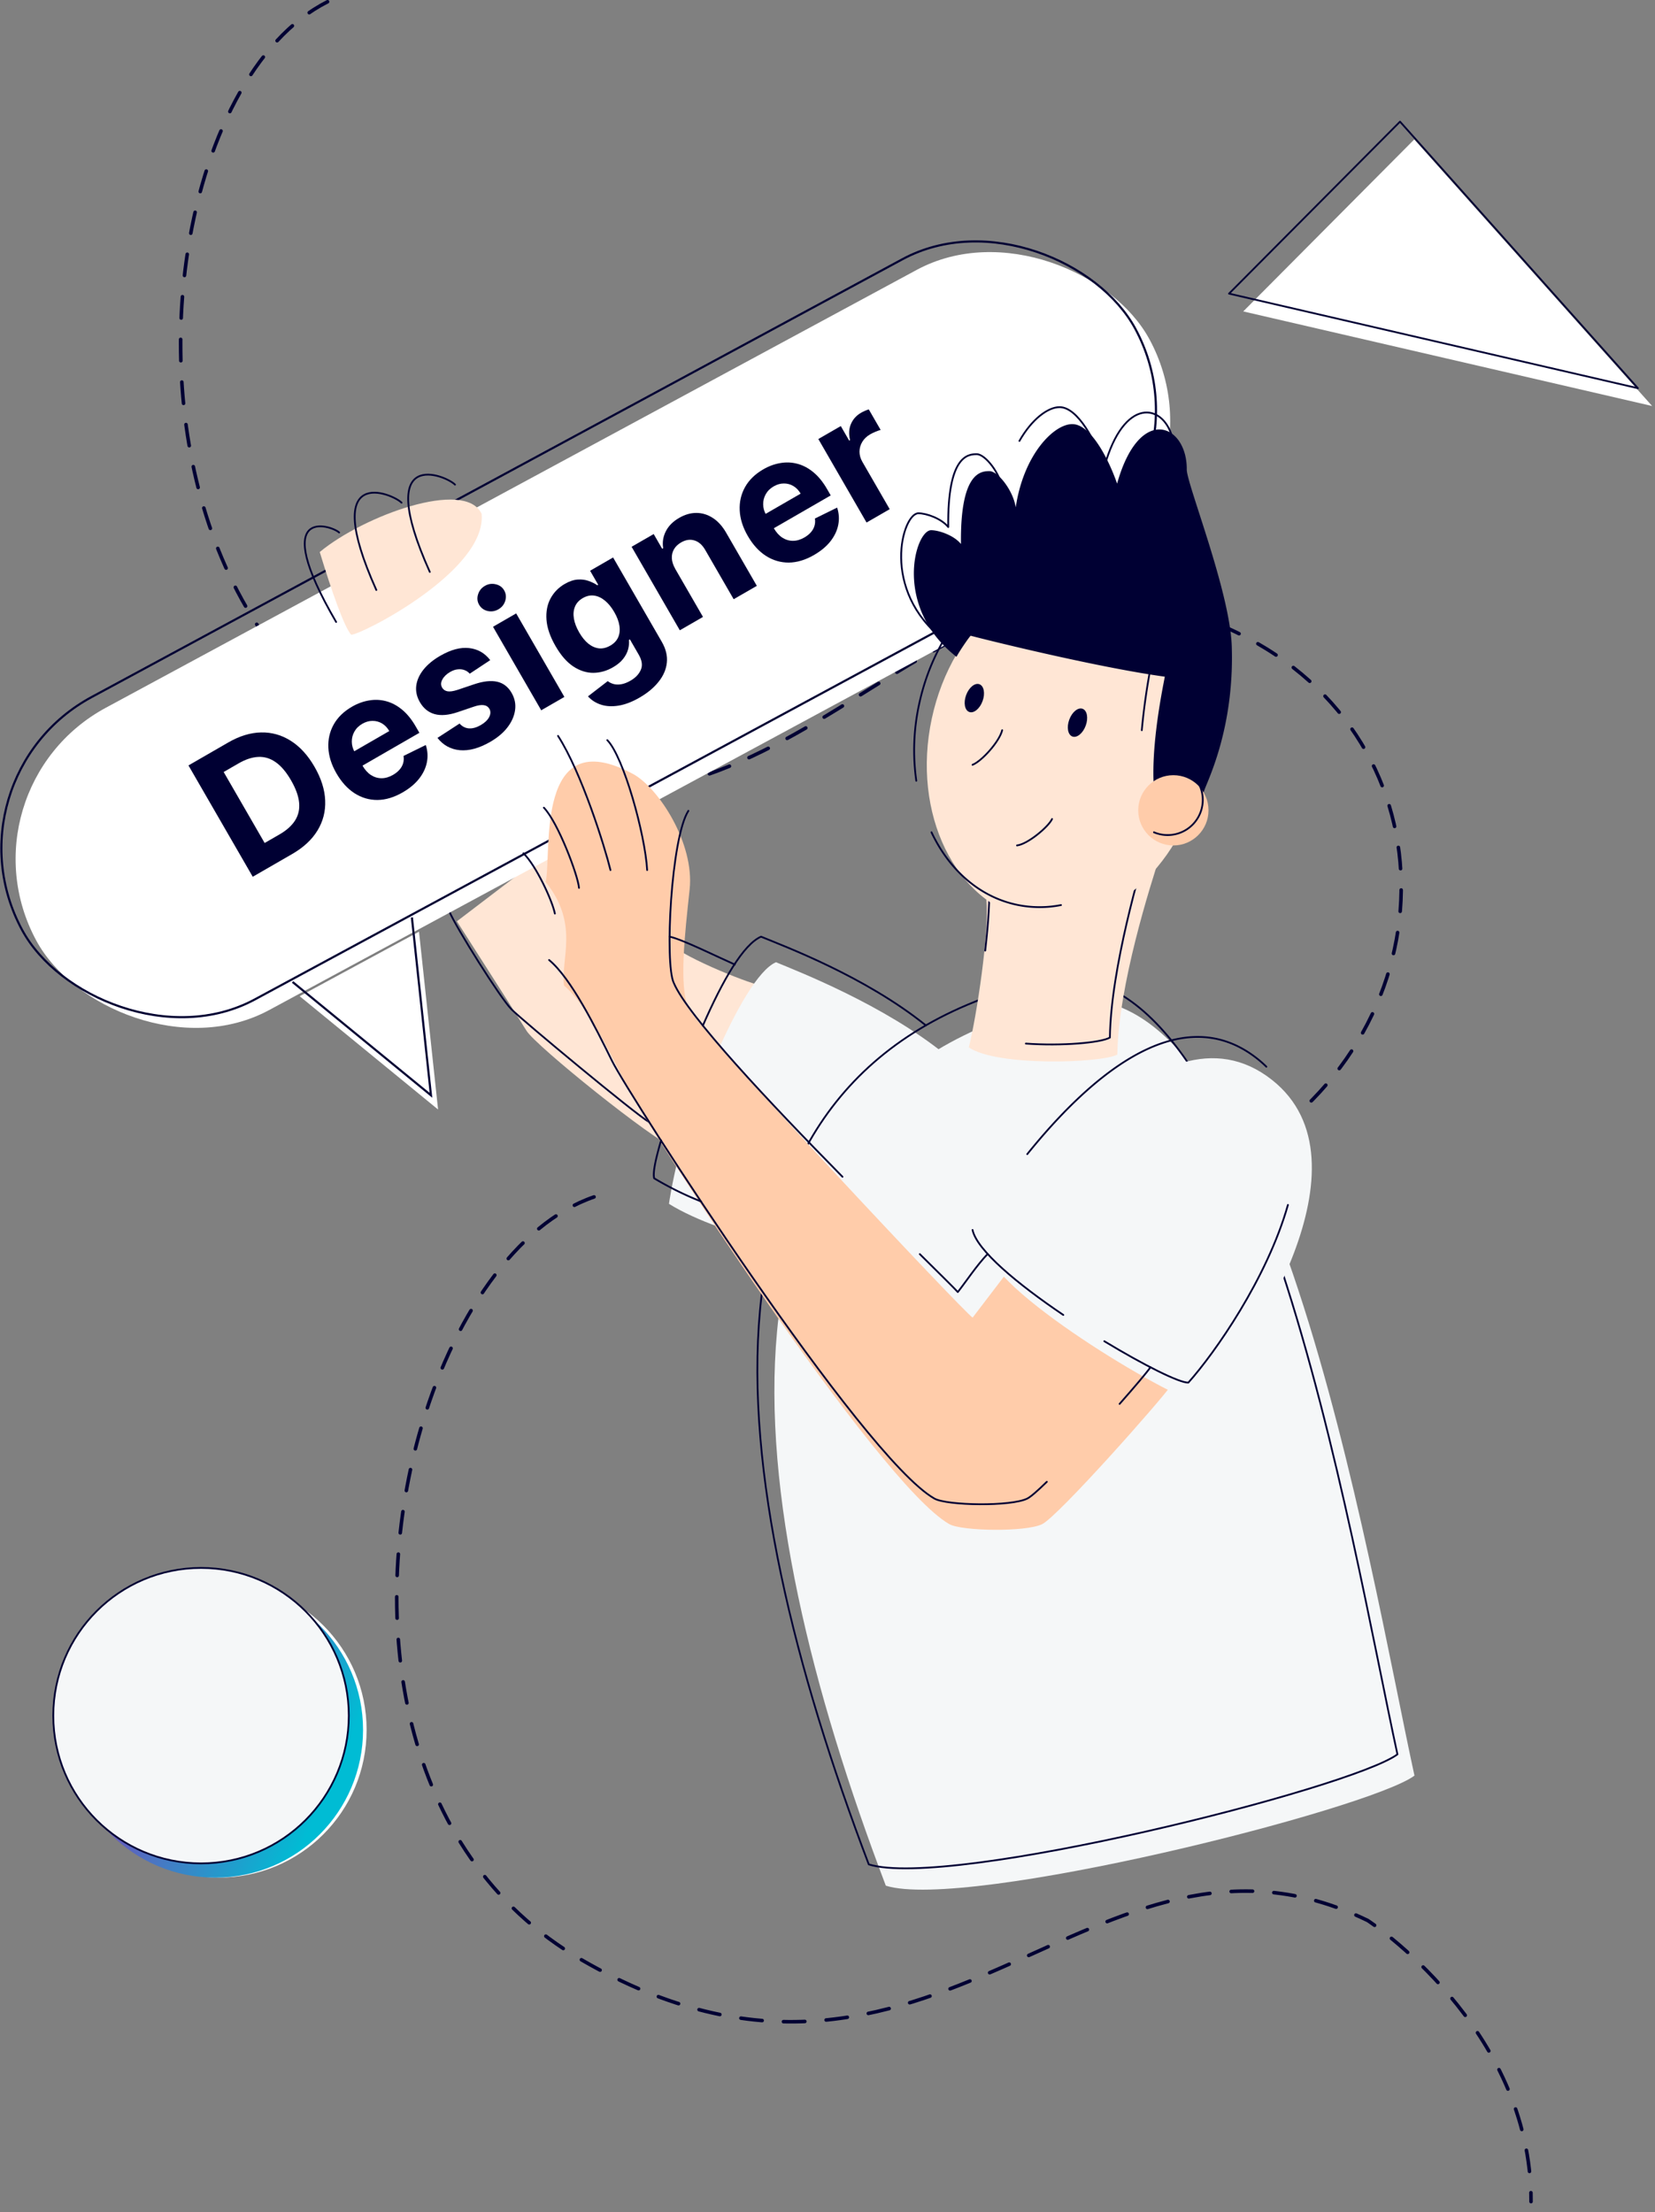 <?xml version="1.0" encoding="UTF-8" standalone="no"?>
<!-- Created with Inkscape (http://www.inkscape.org/) -->

<svg
   width="466"
   height="623"
   viewBox="0 0 123.296 164.836"
   version="1.1"
   id="svg891"
   inkscape:version="1.1.2 (b8e25be833, 2022-02-05)"
   sodipodi:docname="designer-home.svg"
   inkscape:export-filename="E:\oxyian-project\internal\oxyian-theme\asset\img\banner\designer-home.png"
   inkscape:export-xdpi="103.97974"
   inkscape:export-ydpi="103.97974"
   xmlns:inkscape="http://www.inkscape.org/namespaces/inkscape"
   xmlns:sodipodi="http://sodipodi.sourceforge.net/DTD/sodipodi-0.dtd"
   xmlns:xlink="http://www.w3.org/1999/xlink"
   xmlns="http://www.w3.org/2000/svg"
   xmlns:svg="http://www.w3.org/2000/svg">
  <rect x="0" y="0" width="123.296" height="164.836" fill="#808080" stroke="none"/>
  <sodipodi:namedview
     id="namedview893"
     pagecolor="#ffffff"
     bordercolor="#999999"
     borderopacity="1"
     inkscape:pageshadow="0"
     inkscape:pageopacity="0"
     inkscape:pagecheckerboard="0"
     inkscape:document-units="mm"
     showgrid="false"
     units="px"
     inkscape:zoom="1.2633641"
     inkscape:cx="166.61863"
     inkscape:cy="292.07732"
     inkscape:window-width="1366"
     inkscape:window-height="745"
     inkscape:window-x="1358"
     inkscape:window-y="-8"
     inkscape:window-maximized="1"
     inkscape:current-layer="g1400" />
  <defs
     id="defs888">
    <linearGradient
       inkscape:collect="always"
       id="linearGradient2484">
      <stop
         style="stop-color:#9c27b0;stop-opacity:1"
         offset="0"
         id="stop2480" />
      <stop
         style="stop-color:#00bcd4;stop-opacity:1"
         offset="1"
         id="stop2482" />
    </linearGradient>
    <linearGradient
       inkscape:collect="always"
       xlink:href="#linearGradient2484"
       id="linearGradient2478"
       x1="-49.285"
       y1="129.424"
       x2="-12.734"
       y2="146.029"
       gradientUnits="userSpaceOnUse" />
  </defs>
  <g
     inkscape:label="Layer 1"
     inkscape:groupmode="layer"
     id="layer1">
    <g
       id="g1278"
       transform="matrix(0.539,0,0,0.539,32.875,71.598)" />
    <g
       id="g1400"
       transform="matrix(0.93,0,0,0.93,-0.268,-5.359)">
      <path
         class="cls-2"
         d="m -11.777,-121.884 c -10.92,5.501 -18.556,20.77 -20.998,38.537 -3.84,27.933 5.155,62.039 34.404,74.063 56.04,23.037 71.891,-35.712 115.035,-21.529 37.517,12.337 40.741,56.219 11.72,77.526"
         id="path10"
         style="fill:none;stroke:#000033;stroke-width:0.529;stroke-linecap:round;stroke-linejoin:round;stroke-miterlimit:4;stroke-dasharray:3.175;stroke-dashoffset:0;stroke-opacity:1"
         sodipodi:nodetypes="csccc"
         transform="matrix(0.539,0,0,0.539,32.875,71.598)" />
      <path
         class="cls-3"
         d="M 40.02,48.655 C 36.538,47.322 19.153,33.295 17.798,31.083 16.443,28.87 7.446,14.805 7.446,14.805 L 22.59,3.257 c 0,0 13.644,12.264 16.3,14.733 2.656,2.469 12.919,6.41 14.033,6.407 1.114,-0.003 -12.903,24.258 -12.903,24.258 z"
         id="path12"
         style="fill:#ffe6d5;fill-opacity:1;stroke-width:0.317"
         transform="matrix(0.539,0,0,0.539,32.875,71.598)" />
      <path
         class="cls-4"
         d="M 36.028,44.663 C 33.952,43.466 17.231,29.563 15.582,27.917 13.932,26.271 7.351,15.793 6.294,13.289"
         id="path14"
         style="fill:none;stroke:#000033;stroke-width:0.265;stroke-linecap:round;stroke-linejoin:round;stroke-miterlimit:4;stroke-dasharray:none;stroke-opacity:1"
         transform="matrix(0.539,0,0,0.539,32.875,71.598)" />
      <rect
         class="cls-6"
         x="-56.878"
         y="-36.179"
         width="188.141"
         height="51.102"
         rx="25.553"
         transform="matrix(0.474,-0.256,0.256,0.474,32.875,71.598)"
         id="rect18"
         style="fill:#ffffff;fill-opacity:1;stroke-width:0.317" />
      <rect
         class="cls-6"
         x="-57.985"
         y="-38.582"
         width="188.141"
         height="51.102"
         rx="25.553"
         transform="matrix(0.474,-0.256,0.256,0.474,32.875,71.598)"
         id="rect18-7"
         style="fill:none;fill-opacity:1;stroke:#000033;stroke-width:0.317;stroke-opacity:1" />
      <path
         class="cls-3"
         d="m 11.121,-45.756 c -2.428,-5.283 -17.591,0.291 -24.059,5.67 1.798,5.91 3.625,11.111 4.666,12.292 1.276,0.133 20.19,-9.44 19.393,-17.962 z"
         id="path26"
         style="fill:#ffe6d5;fill-opacity:1;stroke-width:0.317"
         transform="matrix(0.539,0,0,0.539,32.875,71.598)" />
      <path
         class="cls-8"
         d="M 79.929,34.53 C 70.901,27.249 58.463,22.374 54.867,20.889 c -2.615,1.13 -5.977,7.1 -8.94,13.875 -5.299,9.949 -6.964,22.042 -6.964,22.042 8.205,5.1 25.227,8.357 28.228,8.357 3.001,0 12.738,-30.634 12.738,-30.634 z"
         id="path28"
         style="fill:#f5f7f8;fill-opacity:1;stroke-width:0.317"
         transform="matrix(0.539,0,0,0.539,32.875,71.598)" />
      <path
         class="cls-8"
         d="M 96.615,26.888 C 128.36,19.275 142.868,110.197 149.762,141.8 143.01,146.827 83.114,161.907 71.192,158.159 49.216,100.286 41.59,40.082 96.615,26.888 Z"
         id="path30"
         style="fill:#f5f7f8;fill-opacity:1;stroke-width:0.317"
         transform="matrix(0.539,0,0,0.539,32.875,71.598)" />
      <path
         class="cls-9"
         d="M 94.082,23.723 C 125.827,16.109 140.335,107.032 147.23,138.634 140.478,143.661 80.581,158.742 68.659,154.994 46.684,97.12 39.058,36.917 94.082,23.723 Z"
         id="path32"
         style="fill:none;stroke:#000033;stroke-width:0.265;stroke-linecap:round;stroke-linejoin:round;stroke-miterlimit:4;stroke-dasharray:none;stroke-opacity:1"
         transform="matrix(0.539,0,0,0.539,32.875,71.598)" />
      <path
         class="cls-3"
         d="m 113.706,83.66 c -1.665,2.409 -16.863,19.551 -19.272,20.754 -2.409,1.203 -11.966,1.048 -13.805,0 C 69.881,98.298 35.227,44.464 32.723,39.367 30.219,34.27 26.611,27.046 23.366,24.359 22.844,20.405 25.677,15.229 20.647,8.968 21.571,4.555 19.004,-14.945 33.626,-7.095 c 3.849,2.105 9.142,10.358 8.411,17.154 -0.731,6.797 -1.614,14.517 -0.152,17.689 1.463,3.172 41.185,45.455 42.21,45.968 1.266,-1.656 6.309,-8.269 6.309,-8.269 z"
         id="path34"
         style="fill:#ffccaa;fill-opacity:1;stroke-width:0.317"
         transform="matrix(0.539,0,0,0.539,32.875,71.598)" />
      <path
         class="cls-8"
         d="M 128.607,38.398 C 143.966,50.573 125.286,78.798 118.369,86.544 115.203,86.683 87.707,70.494 86.298,63.853 90.284,57.905 111.49,24.827 128.607,38.398 Z"
         id="path36"
         style="fill:#f5f7f8;fill-opacity:1;stroke-width:0.317"
         transform="matrix(0.539,0,0,0.539,32.875,71.598)" />
      <path
         class="cls-4"
         d="m 43.727,56.449 a 47.801,47.801 0 0 1 -6.964,-3.441 c -0.187,-0.757 0.101,-2.45 1.029,-5.635"
         id="path38"
         style="fill:none;stroke:#000033;stroke-width:0.265;stroke-linecap:round;stroke-linejoin:round;stroke-miterlimit:4;stroke-dasharray:none;stroke-opacity:1"
         transform="matrix(0.539,0,0,0.539,32.875,71.598)" />
      <path
         class="cls-9"
         d="m 43.999,30.31 c 2.963,-6.774 6.037,-12.089 8.652,-13.22 3.596,1.485 15.461,5.917 24.489,13.185"
         id="path40"
         style="fill:none;stroke:#000033;stroke-width:0.265;stroke-linecap:round;stroke-linejoin:round;stroke-miterlimit:4;stroke-dasharray:none;stroke-opacity:1"
         transform="matrix(0.539,0,0,0.539,32.875,71.598)" />
      <path
         class="cls-4"
         d="M 64.753,52.783 C 53.962,41.817 41.707,28.797 39.672,23.95 38.314,21.101 39.273,2.393 41.85,-1.618"
         id="path42"
         style="fill:none;stroke:#000033;stroke-width:0.265;stroke-linecap:round;stroke-linejoin:round;stroke-miterlimit:4;stroke-dasharray:none;stroke-opacity:1"
         transform="matrix(0.539,0,0,0.539,32.875,71.598)" />
      <path
         class="cls-4"
         d="m 86.324,64.255 c -1.659,1.747 -3.131,4.001 -4.432,5.663 -0.374,-0.431 -2.51,-2.532 -5.647,-5.641"
         id="path44"
         style="fill:none;stroke:#000033;stroke-width:0.265;stroke-linecap:round;stroke-linejoin:round;stroke-miterlimit:4;stroke-dasharray:none;stroke-opacity:1"
         transform="matrix(0.539,0,0,0.539,32.875,71.598)" />
      <path
         class="cls-4"
         d="m 95.124,98.124 c -1.345,1.314 -2.393,2.235 -2.906,2.491 -2.409,1.206 -11.966,1.048 -13.805,0 C 67.665,94.499 33.012,40.665 30.508,35.568 28.004,30.472 24.395,23.248 21.15,20.56"
         id="path46"
         style="fill:none;stroke:#000033;stroke-width:0.265;stroke-linecap:round;stroke-linejoin:round;stroke-miterlimit:4;stroke-dasharray:none;stroke-opacity:1"
         transform="matrix(0.539,0,0,0.539,32.875,71.598)" />
      <path
         class="cls-4"
         d="m 110.521,81.099 c -0.529,0.763 -2.314,2.874 -4.584,5.445"
         id="path48"
         style="fill:none;stroke:#000033;stroke-width:0.265;stroke-linecap:round;stroke-linejoin:round;stroke-miterlimit:4;stroke-dasharray:none;stroke-opacity:1"
         transform="matrix(0.539,0,0,0.539,32.875,71.598)" />
      <path
         class="cls-4"
         d="M 35.724,7.189 C 35.408,1.807 32.217,-9.643 29.802,-12.122"
         id="path50"
         style="fill:none;stroke:#000033;stroke-width:0.265;stroke-linecap:round;stroke-linejoin:round;stroke-miterlimit:4;stroke-dasharray:none;stroke-opacity:1"
         transform="matrix(0.539,0,0,0.539,32.875,71.598)" />
      <path
         class="cls-4"
         d="M 30.27,7.189 C 29.412,3.684 25.984,-7.304 22.476,-12.755"
         id="path52"
         style="fill:none;stroke:#000033;stroke-width:0.265;stroke-linecap:round;stroke-linejoin:round;stroke-miterlimit:4;stroke-dasharray:none;stroke-opacity:1"
         transform="matrix(0.539,0,0,0.539,32.875,71.598)" />
      <path
         class="cls-4"
         d="M 25.595,9.838 C 25.439,7.97 22.476,0.098 20.374,-2.083"
         id="path54"
         style="fill:none;stroke:#000033;stroke-width:0.265;stroke-linecap:round;stroke-linejoin:round;stroke-miterlimit:4;stroke-dasharray:none;stroke-opacity:1"
         transform="matrix(0.539,0,0,0.539,32.875,71.598)" />
      <path
         class="cls-4"
         d="M 22.008,13.656 C 21.619,11.709 19.203,6.489 17.335,4.697"
         id="path56"
         style="fill:none;stroke:#000033;stroke-width:0.265;stroke-linecap:round;stroke-linejoin:round;stroke-miterlimit:4;stroke-dasharray:none;stroke-opacity:1"
         transform="matrix(0.539,0,0,0.539,32.875,71.598)" />
      <path
         class="cls-4"
         d="m 48.745,21.231 c -2.589,-1.146 -7.857,-3.767 -9.69,-4.141"
         id="path64"
         style="fill:none;stroke:#000033;stroke-width:0.265;stroke-linecap:round;stroke-linejoin:round;stroke-miterlimit:4;stroke-dasharray:none;stroke-opacity:1"
         transform="matrix(0.539,0,0,0.539,32.875,71.598)" />
      <polyline
         class="cls-6"
         points="171.2 437.36 236.03 490.45 227.1 407.13"
         id="polyline66"
         style="fill:#ffffff;fill-opacity:1"
         transform="matrix(0.171,0,0,0.171,-4.981,10.791)" />
      <polyline
         class="cls-6"
         points="171.2 437.36 236.03 490.45 227.1 407.13"
         id="polyline66-0"
         style="fill:none;fill-opacity:1;stroke:#000033;stroke-opacity:1"
         transform="matrix(0.171,0,0,0.171,-5.551,9.65)" />
      <path
         class="cls-4"
         d="M 7.164,-50.106 C 5.917,-51.426 -5.115,-56.143 3.419,-37.127"
         id="path68"
         style="fill:none;stroke:#000033;stroke-width:0.265;stroke-linecap:round;stroke-linejoin:round;stroke-miterlimit:4;stroke-dasharray:none;stroke-opacity:1"
         transform="matrix(0.539,0,0,0.539,32.875,71.598)" />
      <path
         class="cls-4"
         d="m -0.781,-47.421 c -1.266,-1.32 -12.279,-6.037 -3.748,12.979"
         id="path70"
         style="fill:none;stroke:#000033;stroke-width:0.265;stroke-linecap:round;stroke-linejoin:round;stroke-miterlimit:4;stroke-dasharray:none;stroke-opacity:1"
         transform="matrix(0.539,0,0,0.539,32.875,71.598)" />
      <path
         class="cls-4"
         d="m -10.056,-42.989 c -1.209,-1.111 -10.595,-4.115 -0.45,13.296"
         id="path72"
         style="fill:none;stroke:#000033;stroke-width:0.265;stroke-linecap:round;stroke-linejoin:round;stroke-miterlimit:4;stroke-dasharray:none;stroke-opacity:1"
         transform="matrix(0.539,0,0,0.539,32.875,71.598)" />
      <path
         class="cls-9"
         d="M 97.571,73.321 C 90.831,68.763 84.728,63.726 84.082,60.684"
         id="path78"
         style="fill:none;stroke:#000033;stroke-width:0.265;stroke-linecap:round;stroke-linejoin:round;stroke-miterlimit:4;stroke-dasharray:none;stroke-opacity:1"
         transform="matrix(0.539,0,0,0.539,32.875,71.598)" />
      <path
         class="cls-9"
         d="m 130.955,56.965 c -3.109,10.95 -10.861,22.001 -14.802,26.414 -1.288,0.057 -6.569,-2.57 -12.488,-6.154"
         id="path80"
         style="fill:none;stroke:#000033;stroke-width:0.265;stroke-linecap:round;stroke-linejoin:round;stroke-miterlimit:4;stroke-dasharray:none;stroke-opacity:1"
         transform="matrix(0.539,0,0,0.539,32.875,71.598)" />
      <path
         class="cls-9"
         d="m 92.215,49.415 c 8.709,-10.795 22.409,-23.514 34.189,-14.182 a 15.806,15.806 0 0 1 1.342,1.187"
         id="path82"
         style="fill:none;stroke:#000033;stroke-width:0.265;stroke-linecap:round;stroke-linejoin:round;stroke-miterlimit:4;stroke-dasharray:none;stroke-opacity:1"
         transform="matrix(0.539,0,0,0.539,32.875,71.598)" />
      <polygon
         class="cls-10"
         points="934.18,161.73 800.93,12.38 705.14,108.73 "
         id="polygon84-0"
         style="fill:#ffffff;fill-opacity:1;stroke:none;stroke-width:1;stroke-linecap:round;stroke-linejoin:round;stroke-miterlimit:4;stroke-dasharray:none;stroke-opacity:1"
         transform="matrix(0.143,0,0,0.143,-0.954,15.165)" />
      <polygon
         class="cls-10"
         points="934.18,161.73 800.93,12.38 705.14,108.73 "
         id="polygon84"
         style="fill:none;stroke:#000033;stroke-width:1;stroke-linecap:round;stroke-linejoin:round;stroke-miterlimit:4;stroke-dasharray:none;stroke-opacity:1"
         transform="matrix(0.143,0,0,0.143,-2.094,13.739)" />
      <circle
         class="cls-10"
         cx="-27.932"
         cy="135.003"
         r="21.96"
         id="circle88-6"
         style="fill:#ffffff;fill-opacity:1;stroke:none;stroke-width:0.265;stroke-linecap:round;stroke-linejoin:round;stroke-miterlimit:4;stroke-dasharray:none;stroke-opacity:1"
         transform="matrix(0.539,0,0,0.539,32.875,71.598)" />
      <ellipse
         class="cls-10"
         cx="-28.461"
         cy="135.003"
         id="circle88-7"
         style="fill:url(#linearGradient2478);fill-opacity:1;stroke:none;stroke-width:0.265;stroke-linecap:round;stroke-linejoin:round;stroke-miterlimit:4;stroke-dasharray:none;stroke-opacity:1"
         transform="matrix(0.539,0,0,0.539,32.875,71.598)"
         rx="21.96"
         ry="21.96" />
      <circle
         class="cls-10"
         cx="-30.578"
         cy="132.886"
         r="21.96"
         id="circle88"
         style="fill:#f5f7f8;stroke:#000033;stroke-width:0.265;stroke-linecap:round;stroke-linejoin:round;stroke-miterlimit:4;stroke-dasharray:none;stroke-opacity:1;fill-opacity:1"
         transform="matrix(0.539,0,0,0.539,32.875,71.598)" />
      <path
         class="cls-4"
         d="m 113.741,-57.209 c -1.368,-4.945 -7.148,-5.996 -10.063,4.432 -1.266,-3.653 -3.91,-8.845 -6.667,-8.845 -1.722,0 -4.115,1.779 -5.961,5.021"
         id="path90"
         style="fill:none;stroke:#000033;stroke-width:0.265;stroke-linecap:round;stroke-linejoin:round;stroke-miterlimit:4;stroke-dasharray:none;stroke-opacity:1"
         transform="matrix(0.539,0,0,0.539,32.875,71.598)" />
      <path
         class="cls-3"
         d="m 111.971,4.966 c -1.448,4.486 -6.223,19.345 -6.37,29.652 -2.314,1.266 -17.878,1.808 -22.074,-1.07 1.157,-4.552 3.111,-17.471 2.605,-21.957 2.174,-0.399 25.84,-6.626 25.84,-6.626 z"
         id="path92"
         style="fill:#ffe6d5;fill-opacity:1;stroke-width:0.329"
         transform="matrix(0.539,0,0,0.539,32.875,71.598)" />
      <path
         class="cls-9"
         d="m 85.966,19.161 c 0.465,-4.065 0.744,-8.003 0.525,-10.101 2.01,-0.399 23.897,-6.626 23.897,-6.626 -1.339,4.486 -5.755,19.345 -5.891,29.652 -1.311,0.779 -7.218,1.282 -12.491,0.896"
         id="path94"
         style="fill:#ffe6d5;fill-opacity:1;stroke:#000033;stroke-width:0.265;stroke-linecap:round;stroke-linejoin:round;stroke-miterlimit:4;stroke-dasharray:none;stroke-opacity:1"
         transform="matrix(0.539,0,0,0.539,32.875,71.598)" />
      <ellipse
         class="cls-3"
         cx="31.344"
         cy="93.514"
         rx="26.119"
         ry="20.434"
         transform="matrix(0.113,-0.527,0.527,0.113,32.875,71.598)"
         id="ellipse96"
         style="fill:#ffe6d5;fill-opacity:1;stroke-width:0.317" />
      <path
         class="cls-4"
         d="m 97.226,12.393 a 16.401,16.401 0 0 1 -6.603,-0.054 C 85.019,11.136 80.587,7.097 77.982,1.576"
         id="path98"
         style="fill:none;stroke:#000033;stroke-width:0.265;stroke-linecap:round;stroke-linejoin:round;stroke-miterlimit:4;stroke-dasharray:none;stroke-opacity:1"
         transform="matrix(0.539,0,0,0.539,32.875,71.598)" />
      <path
         class="cls-4"
         d="m 75.722,-6.088 a 32.156,32.156 0 0 1 0.424,-11.396 c 3.036,-14.112 14.432,-23.622 25.467,-21.257 11.035,2.365 17.518,15.73 14.486,29.833 a 32.675,32.675 0 0 1 -3.09,8.503"
         id="path100"
         style="fill:none;stroke:#000033;stroke-width:0.265;stroke-linecap:round;stroke-linejoin:round;stroke-miterlimit:4;stroke-dasharray:none;stroke-opacity:1"
         transform="matrix(0.539,0,0,0.539,32.875,71.598)" />
      <path
         class="cls-11"
         d="m 118.492,-4.553 c 0.405,-1.364 4.52,-9.142 4.115,-21.526 -0.263,-8.148 -6.702,-24.15 -6.686,-26.275 0.054,-6.746 -7.021,-9.813 -10.355,2.099 -1.266,-3.653 -3.91,-8.845 -6.667,-8.845 -2.757,0 -7.243,4.552 -8.398,12.371 -0.383,-2.501 -2.627,-5.382 -3.91,-5.382 -1.282,0 -4.359,0.193 -4.229,10.833 -1.026,-1.282 -3.27,-2.051 -4.432,-2.051 -2.381,0 -5.72,11.431 3.767,18.82 0.532,-1.007 2.023,-3.134 2.111,-3.134 1.744,0.472 18.611,4.679 28.848,6.087 -0.256,1.535 -3.773,17.598 0.13,22.46 a 9.813,9.813 0 0 0 5.704,-5.458 z"
         id="path102"
         style="fill:#000033;fill-opacity:1;stroke-width:0.317"
         transform="matrix(0.539,0,0,0.539,32.875,71.598)" />
      <path
         class="cls-4"
         d="m 88.489,-13.6 c -0.434,1.741 -3.071,4.622 -4.407,5.141"
         id="path104"
         style="fill:none;stroke:#000033;stroke-width:0.265;stroke-linecap:round;stroke-linejoin:round;stroke-miterlimit:4;stroke-dasharray:none;stroke-opacity:1"
         transform="matrix(0.539,0,0,0.539,32.875,71.598)" />
      <ellipse
         class="cls-12"
         cx="48.201"
         cy="88.462"
         rx="2.194"
         ry="1.301"
         transform="matrix(0.186,-0.506,0.506,0.186,32.875,71.598)"
         id="ellipse106"
         style="fill:#000033;fill-opacity:1;stroke-width:0.317" />
      <ellipse
         class="cls-12"
         cx="46.337"
         cy="72.817"
         rx="2.194"
         ry="1.301"
         transform="matrix(0.186,-0.506,0.506,0.186,32.875,71.598)"
         id="ellipse106-1"
         style="fill:#000033;fill-opacity:1;stroke-width:0.317" />
      <path
         class="cls-4"
         d="M 95.899,-0.399 C 95.39,0.724 92.326,3.327 90.692,3.529"
         id="path108"
         style="fill:none;stroke:#000033;stroke-width:0.265;stroke-linecap:round;stroke-linejoin:round;stroke-miterlimit:4;stroke-dasharray:none;stroke-opacity:1"
         transform="matrix(0.539,0,0,0.539,32.875,71.598)" />
      <path
         class="cls-4"
         d="m 110.775,-24.078 a 98.719,98.719 0 0 0 -1.538,10.478"
         id="path110"
         style="fill:none;stroke:#000033;stroke-width:0.265;stroke-linecap:round;stroke-linejoin:round;stroke-miterlimit:4;stroke-dasharray:none;stroke-opacity:1"
         transform="matrix(0.539,0,0,0.539,32.875,71.598)" />
      <path
         class="cls-4"
         d="m 88.612,-49.248 c -0.383,-2.501 -2.627,-5.382 -3.91,-5.382 -1.282,0 -4.359,0.193 -4.229,10.833 -1.026,-1.282 -3.27,-2.051 -4.432,-2.051 -2.381,0 -5.72,11.431 3.767,18.82 0.532,-1.007 2.023,-3.134 2.111,-3.134 1.434,0.389 13.106,3.305 22.9,5.112"
         id="path112"
         style="fill:none;stroke:#000033;stroke-width:0.265;stroke-linecap:round;stroke-linejoin:round;stroke-miterlimit:4;stroke-dasharray:none;stroke-opacity:1"
         transform="matrix(0.539,0,0,0.539,32.875,71.598)" />
      <path
         class="cls-4"
         d="m 117.967,-10.637 a 48.26,48.26 0 0 0 2.751,-17.974 c -0.149,-4.552 -2.216,-11.558 -4.023,-17.221"
         id="path114"
         style="fill:none;stroke:#000033;stroke-width:1.437px;stroke-linecap:round;stroke-linejoin:round;stroke-opacity:1"
         transform="matrix(0.539,0,0,0.539,32.875,71.598)" />
      <circle
         class="cls-3"
         cx="113.928"
         cy="-1.691"
         r="5.223"
         id="circle116"
         style="fill:#ffccaa;fill-opacity:1;stroke-width:0.317"
         transform="matrix(0.539,0,0,0.539,32.875,71.598)" />
      <path
         class="cls-4"
         d="m 111.427,-8.193 a 5.223,5.223 0 1 1 -0.38,9.769"
         id="path118"
         style="display:inline;fill:none;stroke:#000033;stroke-width:0.265;stroke-linecap:round;stroke-linejoin:round;stroke-miterlimit:4;stroke-dasharray:none;stroke-opacity:1"
         transform="matrix(0.539,0,0,0.539,32.875,71.598)" />
      <path
         class="cls-2"
         d="M 27.829,55.776 C 16.267,59.754 6.642,73.854 1.826,91.13 c -7.572,27.16 -3.258,62.168 24.102,78.026 52.422,30.383 76.05,-25.691 116.887,-5.82 0,0 24.384,15.879 24.269,41.782"
         id="path10-0"
         style="display:inline;fill:none;stroke:#000033;stroke-width:0.529;stroke-linecap:round;stroke-linejoin:round;stroke-miterlimit:4;stroke-dasharray:3.175;stroke-dashoffset:0;stroke-opacity:1"
         sodipodi:nodetypes="csccc"
         transform="matrix(0.539,0,0,0.539,32.875,71.598)" />
      <g
         aria-label="Designer"
         transform="matrix(1.159,-0.669,0.669,1.159,-14.731,2.555)"
         id="text2170"
         style="font-size:10.583px;line-height:1.25;font-family:'Space Grotesk';-inkscape-font-specification:'Space Grotesk';letter-spacing:0px;fill:#000033;fill-opacity:1;stroke-width:0.265">
        <path
           d="m -1.888,60.713 h -2.729 v -7.697 h 2.751 q 1.161,0 1.999,0.462 0.838,0.459 1.289,1.319 0.455,0.861 0.455,2.06 0,1.203 -0.455,2.067 -0.451,0.864 -1.297,1.327 -0.842,0.462 -2.014,0.462 z M -2.989,59.318 h 1.034 q 0.722,0 1.214,-0.256 0.496,-0.259 0.744,-0.801 0.252,-0.545 0.252,-1.406 0,-0.853 -0.252,-1.394 Q -0.246,54.921 -0.738,54.666 -1.231,54.41 -1.952,54.41 h -1.037 z"
           style="font-weight:bold;font-family:inter;-inkscape-font-specification:'inter Bold';fill:#000033;fill-opacity:1"
           id="path1794" />
        <path
           d="m 5.681,60.825 q -0.891,0 -1.533,-0.361 -0.639,-0.365 -0.985,-1.03 -0.346,-0.669 -0.346,-1.582 0,-0.891 0.346,-1.563 0.346,-0.673 0.973,-1.049 0.631,-0.376 1.481,-0.376 0.571,0 1.064,0.184 0.496,0.18 0.864,0.545 0.372,0.365 0.579,0.917 0.207,0.549 0.207,1.285 v 0.44 H 3.456 v -0.992 h 3.367 q 0,-0.346 -0.15,-0.613 -0.15,-0.267 -0.417,-0.417 -0.263,-0.154 -0.613,-0.154 -0.365,0 -0.646,0.169 -0.278,0.165 -0.436,0.447 -0.158,0.278 -0.162,0.62 v 0.943 q 0,0.428 0.158,0.74 0.162,0.312 0.455,0.481 0.293,0.169 0.695,0.169 0.267,0 0.489,-0.075 0.222,-0.075 0.38,-0.225 0.158,-0.15 0.241,-0.368 l 1.481,0.098 q -0.113,0.534 -0.462,0.932 -0.346,0.395 -0.894,0.616 -0.545,0.218 -1.259,0.218 z"
           style="font-weight:bold;font-family:inter;-inkscape-font-specification:'inter Bold';fill:#000033;fill-opacity:1"
           id="path1796" />
        <path
           d="m 14.178,56.586 -1.466,0.09 q -0.038,-0.188 -0.162,-0.338 -0.124,-0.154 -0.327,-0.244 -0.199,-0.094 -0.477,-0.094 -0.372,0 -0.628,0.158 -0.256,0.154 -0.256,0.413 0,0.207 0.165,0.35 0.165,0.143 0.567,0.229 l 1.045,0.21 q 0.842,0.173 1.255,0.556 0.413,0.383 0.413,1.007 0,0.568 -0.334,0.996 -0.331,0.428 -0.91,0.669 -0.575,0.237 -1.327,0.237 -1.146,0 -1.827,-0.477 -0.676,-0.481 -0.793,-1.308 l 1.575,-0.083 q 0.071,0.35 0.346,0.534 0.274,0.18 0.703,0.18 0.421,0 0.676,-0.162 0.259,-0.165 0.263,-0.425 -0.004,-0.218 -0.184,-0.357 -0.18,-0.143 -0.556,-0.218 L 10.943,58.311 Q 10.097,58.142 9.684,57.725 9.274,57.308 9.274,56.661 q 0,-0.556 0.301,-0.958 0.304,-0.402 0.853,-0.62 0.552,-0.218 1.293,-0.218 1.094,0 1.721,0.462 0.631,0.462 0.737,1.259 z"
           style="font-weight:bold;font-family:inter;-inkscape-font-specification:'inter Bold';fill:#000033;fill-opacity:1"
           id="path1798" />
        <path
           d="m 15.321,60.713 v -5.773 h 1.601 v 5.773 z m 0.804,-6.517 q -0.357,0 -0.613,-0.237 -0.252,-0.241 -0.252,-0.575 0,-0.331 0.252,-0.567 0.256,-0.241 0.613,-0.241 0.357,0 0.609,0.241 0.256,0.237 0.256,0.567 0,0.334 -0.256,0.575 -0.252,0.237 -0.609,0.237 z"
           style="font-weight:bold;font-family:inter;-inkscape-font-specification:'inter Bold';fill:#000033;fill-opacity:1"
           id="path1800" />
        <path
           d="m 20.8,62.998 q -0.778,0 -1.334,-0.214 -0.552,-0.21 -0.879,-0.575 -0.327,-0.365 -0.425,-0.819 l 1.481,-0.199 q 0.068,0.173 0.214,0.323 0.147,0.15 0.387,0.241 0.244,0.094 0.594,0.094 0.522,0 0.861,-0.256 0.342,-0.252 0.342,-0.846 v -1.056 h -0.068 q -0.105,0.241 -0.316,0.455 -0.21,0.214 -0.541,0.35 -0.331,0.135 -0.789,0.135 -0.65,0 -1.184,-0.301 -0.53,-0.304 -0.846,-0.928 -0.312,-0.628 -0.312,-1.586 0,-0.981 0.319,-1.639 0.319,-0.658 0.849,-0.985 0.534,-0.327 1.169,-0.327 0.485,0 0.812,0.165 0.327,0.162 0.526,0.406 0.203,0.241 0.312,0.474 h 0.06 v -0.97 h 1.59 v 5.829 q 0,0.737 -0.361,1.233 -0.361,0.496 -1,0.744 -0.635,0.252 -1.462,0.252 z m 0.034,-3.57 q 0.387,0 0.654,-0.192 0.271,-0.195 0.413,-0.556 0.147,-0.365 0.147,-0.872 0,-0.507 -0.143,-0.879 Q 21.763,56.552 21.492,56.346 21.221,56.139 20.834,56.139 q -0.395,0 -0.665,0.214 -0.271,0.21 -0.41,0.586 -0.139,0.376 -0.139,0.868 0,0.5 0.139,0.864 0.143,0.361 0.41,0.56 0.271,0.195 0.665,0.195 z"
           style="font-weight:bold;font-family:inter;-inkscape-font-specification:'inter Bold';fill:#000033;fill-opacity:1"
           id="path1802" />
        <path
           d="M 26.502,57.375 V 60.713 H 24.901 v -5.773 h 1.526 v 1.018 h 0.068 q 0.192,-0.504 0.643,-0.797 0.451,-0.297 1.094,-0.297 0.601,0 1.049,0.263 0.447,0.263 0.695,0.752 0.248,0.485 0.248,1.158 v 3.676 h -1.601 v -3.39 q 0.004,-0.53 -0.271,-0.827 -0.274,-0.301 -0.755,-0.301 -0.323,0 -0.571,0.139 -0.244,0.139 -0.383,0.406 -0.135,0.263 -0.139,0.635 z"
           style="font-weight:bold;font-family:inter;-inkscape-font-specification:'inter Bold';fill:#000033;fill-opacity:1"
           id="path1804" />
        <path
           d="m 34.112,60.825 q -0.891,0 -1.533,-0.361 -0.639,-0.365 -0.985,-1.03 -0.346,-0.669 -0.346,-1.582 0,-0.891 0.346,-1.563 0.346,-0.673 0.973,-1.049 0.631,-0.376 1.481,-0.376 0.571,0 1.064,0.184 0.496,0.18 0.864,0.545 0.372,0.365 0.579,0.917 0.207,0.549 0.207,1.285 v 0.44 h -4.874 v -0.992 h 3.367 q 0,-0.346 -0.15,-0.613 -0.15,-0.267 -0.417,-0.417 -0.263,-0.154 -0.613,-0.154 -0.365,0 -0.646,0.169 -0.278,0.165 -0.436,0.447 -0.158,0.278 -0.162,0.62 v 0.943 q 0,0.428 0.158,0.74 0.162,0.312 0.455,0.481 0.293,0.169 0.695,0.169 0.267,0 0.489,-0.075 0.222,-0.075 0.38,-0.225 0.158,-0.15 0.241,-0.368 l 1.481,0.098 q -0.113,0.534 -0.462,0.932 -0.346,0.395 -0.894,0.616 -0.545,0.218 -1.259,0.218 z"
           style="font-weight:bold;font-family:inter;-inkscape-font-specification:'inter Bold';fill:#000033;fill-opacity:1"
           id="path1806" />
        <path
           d="m 37.807,60.713 v -5.773 h 1.552 v 1.007 h 0.06 q 0.158,-0.537 0.53,-0.812 0.372,-0.278 0.857,-0.278 0.12,0 0.259,0.015 0.139,0.015 0.244,0.041 v 1.421 q -0.113,-0.034 -0.312,-0.06 -0.199,-0.026 -0.365,-0.026 -0.353,0 -0.631,0.154 -0.274,0.15 -0.436,0.421 -0.158,0.271 -0.158,0.624 v 3.266 z"
           style="font-weight:bold;font-family:inter;-inkscape-font-specification:'inter Bold';fill:#000033;fill-opacity:1"
           id="path1808" />
      </g>
    </g>
  </g>
</svg>
